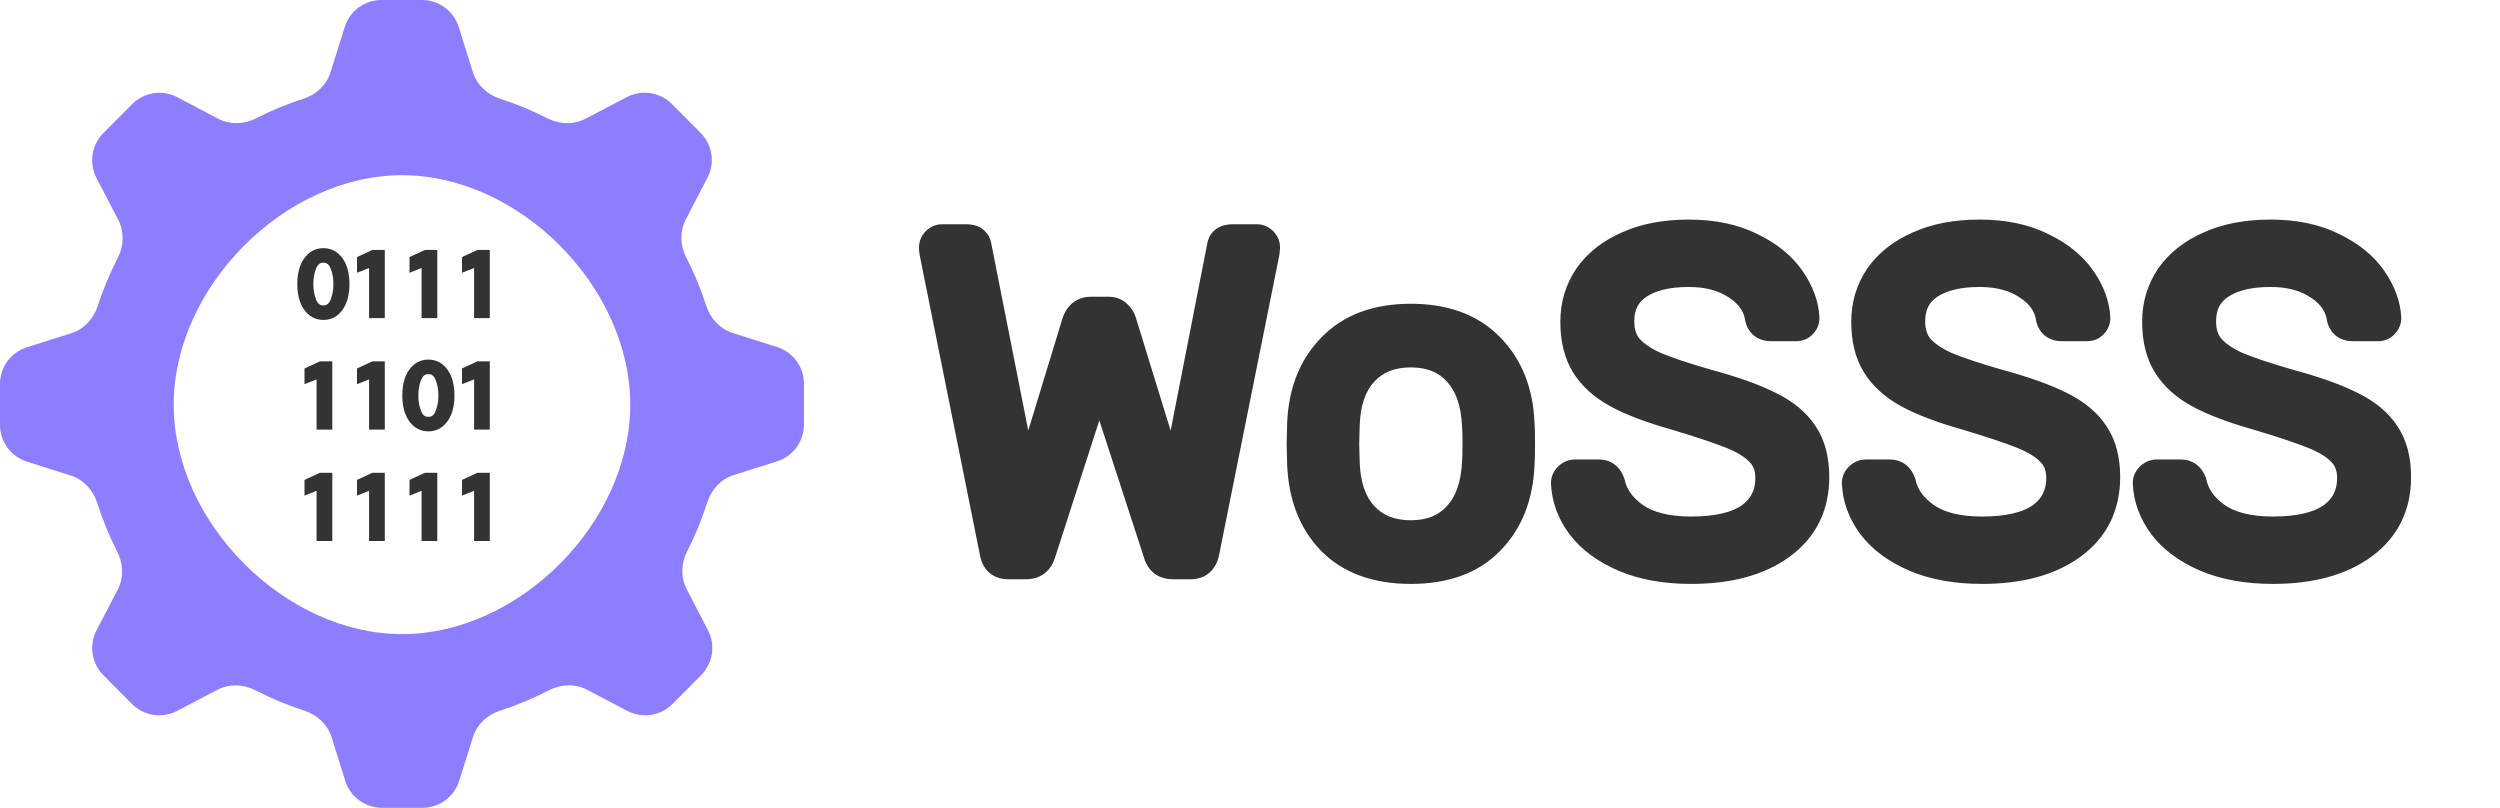 <svg width="359" height="116" viewBox="0 0 359 116" fill="none" xmlns="http://www.w3.org/2000/svg">
<path d="M111.591 66.245C113.887 65.518 115.448 63.387 115.448 60.978V55.097C115.448 52.687 113.885 50.555 111.587 49.83L105.214 47.817C103.381 47.238 102.005 45.74 101.417 43.91C100.648 41.514 99.689 39.202 98.552 36.991C97.671 35.279 97.582 33.244 98.469 31.535L101.593 25.521C102.701 23.388 102.302 20.783 100.606 19.079L96.489 14.941C94.782 13.226 92.157 12.821 90.013 13.943L84.061 17.056C82.347 17.953 80.301 17.863 78.58 16.98C76.42 15.87 74.159 14.933 71.809 14.175C69.98 13.585 68.486 12.206 67.911 10.373L65.872 3.871C65.15 1.567 63.015 0 60.601 0H54.774C52.361 0 50.226 1.567 49.504 3.871L47.463 10.379C46.889 12.209 45.399 13.587 43.575 14.177C41.234 14.934 38.969 15.868 36.808 16.975C35.08 17.86 33.025 17.946 31.308 17.04L25.478 13.963C23.331 12.83 20.696 13.231 18.984 14.952L14.841 19.116C13.146 20.82 12.747 23.424 13.855 25.558L16.99 31.593C17.871 33.29 17.791 35.311 16.917 37.011C15.78 39.222 14.809 41.532 14.032 43.94C13.441 45.772 12.063 47.275 10.227 47.855L3.86 49.866C1.562 50.592 0 52.723 0 55.133V61.018C0 63.425 1.558 65.555 3.852 66.283L10.162 68.287C11.994 68.869 13.369 70.37 13.951 72.202C14.725 74.635 15.691 76.983 16.838 79.229C17.711 80.939 17.794 82.969 16.907 84.671L13.863 90.512C12.751 92.646 13.148 95.255 14.845 96.961L18.954 101.091C20.663 102.808 23.292 103.212 25.437 102.086L31.208 99.057C32.921 98.157 34.968 98.243 36.687 99.13C38.921 100.284 41.265 101.264 43.695 102.045C45.532 102.635 47.035 104.018 47.612 105.859L49.577 112.128C50.298 114.432 52.433 116 54.848 116H60.672C63.087 116 65.221 114.432 65.943 112.128L67.907 105.859C68.484 104.018 69.988 102.636 71.824 102.044C74.256 101.26 76.597 100.276 78.843 99.118C80.555 98.234 82.593 98.154 84.298 99.05L90.082 102.086C92.228 103.212 94.856 102.808 96.565 101.091L100.681 96.954C102.375 95.251 102.775 92.649 101.67 90.517L98.602 84.594C97.721 82.894 97.806 80.87 98.678 79.165C99.826 76.918 100.793 74.567 101.567 72.133C102.15 70.299 103.527 68.797 105.362 68.216L111.591 66.245ZM57.742 91.058C40.92 91.058 24.944 75.016 24.944 58.109C24.944 41.201 40.92 25.159 57.742 25.159C74.564 25.159 90.504 41.201 90.504 58.109C90.504 75.052 74.564 91.058 57.742 91.058Z" fill="#8C7EFE"/>
<path d="M46.434 45.328C45.507 45.328 44.753 44.922 44.173 44.108C43.598 43.295 43.31 42.188 43.31 40.789C43.31 39.391 43.598 38.284 44.173 37.471C44.753 36.657 45.507 36.251 46.434 36.251C47.372 36.251 48.129 36.657 48.704 37.471C49.279 38.284 49.567 39.391 49.567 40.789C49.567 42.188 49.279 43.295 48.704 44.108C48.129 44.922 47.372 45.328 46.434 45.328ZM46.434 44.474C47.16 44.474 47.683 44.1 48.005 43.354C48.331 42.608 48.494 41.753 48.494 40.789C48.494 39.831 48.331 38.979 48.005 38.233C47.683 37.481 47.16 37.106 46.434 37.106C45.714 37.106 45.191 37.481 44.865 38.233C44.543 38.979 44.383 39.831 44.383 40.789C44.383 41.753 44.543 42.608 44.865 43.354C45.191 44.1 45.714 44.474 46.434 44.474ZM53.616 45.072V37.572L51.883 38.264V37.308L53.616 36.507H54.642V45.072H53.616ZM61.155 45.072V37.572L59.422 38.264V37.308L61.155 36.507H62.181V45.072H61.155ZM68.694 45.072V37.572L66.96 38.264V37.308L68.694 36.507H69.719V45.072H68.694ZM46.077 61.072V53.572L44.344 54.264V53.308L46.077 52.507H47.103V61.072H46.077ZM53.616 61.072V53.572L51.883 54.264V53.308L53.616 52.507H54.642V61.072H53.616ZM61.512 61.328C60.585 61.328 59.831 60.922 59.251 60.108C58.675 59.295 58.388 58.188 58.388 56.789C58.388 55.391 58.675 54.284 59.251 53.471C59.831 52.657 60.585 52.251 61.512 52.251C62.45 52.251 63.207 52.657 63.782 53.471C64.357 54.284 64.644 55.391 64.644 56.789C64.644 58.188 64.357 59.295 63.782 60.108C63.207 60.922 62.45 61.328 61.512 61.328ZM61.512 60.474C62.238 60.474 62.761 60.1 63.082 59.354C63.409 58.608 63.572 57.753 63.572 56.789C63.572 55.831 63.409 54.979 63.082 54.233C62.761 53.481 62.238 53.106 61.512 53.106C60.792 53.106 60.269 53.481 59.942 54.233C59.621 54.979 59.46 55.831 59.46 56.789C59.46 57.753 59.621 58.608 59.942 59.354C60.269 60.1 60.792 60.474 61.512 60.474ZM68.694 61.072V53.572L66.96 54.264V53.308L68.694 52.507H69.719V61.072H68.694ZM46.077 77.072V69.572L44.344 70.264V69.308L46.077 68.507H47.103V77.072H46.077ZM53.616 77.072V69.572L51.883 70.264V69.308L53.616 68.507H54.642V77.072H53.616ZM61.155 77.072V69.572L59.422 70.264V69.308L61.155 68.507H62.181V77.072H61.155ZM68.694 77.072V69.572L66.96 70.264V69.308L68.694 68.507H69.719V77.072H68.694Z" fill="#333333"/>
<path d="M44.173 44.108L43.67 44.464L43.672 44.466L44.173 44.108ZM44.173 37.471L43.672 37.113L43.67 37.115L44.173 37.471ZM48.704 37.471L48.201 37.826L48.704 37.471ZM48.005 43.354L47.44 43.108L47.439 43.111L48.005 43.354ZM48.005 38.233L47.438 38.475L47.44 38.479L48.005 38.233ZM44.865 38.233L44.3 37.987L44.299 37.989L44.865 38.233ZM44.865 43.354L44.299 43.598L44.3 43.601L44.865 43.354ZM46.434 44.713C45.723 44.713 45.149 44.417 44.674 43.751L43.672 44.466C44.357 45.427 45.291 45.944 46.434 45.944V44.713ZM44.676 43.753C44.198 43.078 43.926 42.111 43.926 40.789H42.694C42.694 42.266 42.997 43.512 43.67 44.464L44.676 43.753ZM43.926 40.789C43.926 39.468 44.198 38.502 44.676 37.826L43.67 37.115C42.997 38.067 42.694 39.313 42.694 40.789H43.926ZM44.674 37.828C45.149 37.162 45.723 36.866 46.434 36.866V35.635C45.291 35.635 44.357 36.153 43.672 37.113L44.674 37.828ZM46.434 36.866C47.158 36.866 47.733 37.164 48.201 37.826L49.207 37.115C48.525 36.151 47.587 35.635 46.434 35.635V36.866ZM48.201 37.826C48.678 38.502 48.951 39.468 48.951 40.789H50.182C50.182 39.313 49.88 38.067 49.207 37.115L48.201 37.826ZM48.951 40.789C48.951 42.111 48.678 43.078 48.201 43.753L49.207 44.464C49.88 43.512 50.182 42.266 50.182 40.789H48.951ZM48.201 43.753C47.733 44.415 47.158 44.713 46.434 44.713V45.944C47.587 45.944 48.525 45.428 49.207 44.464L48.201 43.753ZM46.434 45.089C46.908 45.089 47.349 44.965 47.728 44.695C48.103 44.428 48.377 44.047 48.57 43.598L47.439 43.111C47.311 43.407 47.162 43.586 47.014 43.692C46.87 43.795 46.686 43.858 46.434 43.858V45.089ZM48.569 43.601C48.935 42.764 49.11 41.823 49.11 40.789H47.878C47.878 41.684 47.727 42.452 47.44 43.108L48.569 43.601ZM49.11 40.789C49.11 39.761 48.935 38.822 48.569 37.986L47.44 38.479C47.727 39.135 47.878 39.901 47.878 40.789H49.11ZM48.571 37.99C48.378 37.539 48.105 37.156 47.73 36.887C47.351 36.615 46.909 36.49 46.434 36.49V37.721C46.685 37.721 46.868 37.784 47.012 37.888C47.161 37.994 47.31 38.175 47.438 38.475L48.571 37.99ZM46.434 36.49C45.962 36.49 45.521 36.615 45.143 36.887C44.769 37.155 44.495 37.537 44.3 37.987L45.429 38.478C45.56 38.177 45.711 37.995 45.861 37.888C46.006 37.784 46.187 37.721 46.434 37.721V36.49ZM44.299 37.989C43.939 38.825 43.767 39.762 43.767 40.789H44.998C44.998 39.9 45.147 39.133 45.43 38.476L44.299 37.989ZM43.767 40.789C43.767 41.822 43.939 42.762 44.299 43.598L45.43 43.111C45.148 42.455 44.998 41.685 44.998 40.789H43.767ZM44.3 43.601C44.496 44.049 44.771 44.429 45.144 44.695C45.523 44.965 45.962 45.089 46.434 45.089V43.858C46.186 43.858 46.004 43.795 45.859 43.692C45.71 43.586 45.559 43.405 45.429 43.108L44.3 43.601ZM53.616 45.072H53V45.688H53.616V45.072ZM53.616 37.572H54.232V36.663L53.388 37L53.616 37.572ZM51.883 38.264H51.267V39.172L52.111 38.836L51.883 38.264ZM51.883 37.308L51.624 36.749L51.267 36.914V37.308H51.883ZM53.616 36.507V35.891H53.48L53.358 35.948L53.616 36.507ZM54.642 36.507H55.258V35.891H54.642V36.507ZM54.642 45.072V45.688H55.258V45.072H54.642ZM54.232 45.072V37.572H53V45.072H54.232ZM53.388 37L51.654 37.692L52.111 38.836L53.844 38.144L53.388 37ZM52.498 38.264V37.308H51.267V38.264H52.498ZM52.141 37.867L53.874 37.066L53.358 35.948L51.624 36.749L52.141 37.867ZM53.616 37.123H54.642V35.891H53.616V37.123ZM54.026 36.507V45.072H55.258V36.507H54.026ZM54.642 44.456H53.616V45.688H54.642V44.456ZM61.155 45.072H60.539V45.688H61.155V45.072ZM61.155 37.572H61.77V36.663L60.926 37L61.155 37.572ZM59.422 38.264H58.806V39.172L59.65 38.836L59.422 38.264ZM59.422 37.308L59.163 36.749L58.806 36.914V37.308H59.422ZM61.155 36.507V35.891H61.019L60.897 35.948L61.155 36.507ZM62.181 36.507H62.796V35.891H62.181V36.507ZM62.181 45.072V45.688H62.796V45.072H62.181ZM61.77 45.072V37.572H60.539V45.072H61.77ZM60.926 37L59.193 37.692L59.65 38.836L61.383 38.144L60.926 37ZM60.037 38.264V37.308H58.806V38.264H60.037ZM59.68 37.867L61.413 37.066L60.897 35.948L59.163 36.749L59.68 37.867ZM61.155 37.123H62.181V35.891H61.155V37.123ZM61.565 36.507V45.072H62.796V36.507H61.565ZM62.181 44.456H61.155V45.688H62.181V44.456ZM68.694 45.072H68.078V45.688H68.694V45.072ZM68.694 37.572H69.309V36.663L68.465 37L68.694 37.572ZM66.96 38.264H66.345V39.172L67.189 38.836L66.96 38.264ZM66.96 37.308L66.702 36.749L66.345 36.914V37.308H66.96ZM68.694 36.507V35.891H68.558L68.435 35.948L68.694 36.507ZM69.719 36.507H70.335V35.891H69.719V36.507ZM69.719 45.072V45.688H70.335V45.072H69.719ZM69.309 45.072V37.572H68.078V45.072H69.309ZM68.465 37L66.732 37.692L67.189 38.836L68.922 38.144L68.465 37ZM67.576 38.264V37.308H66.345V38.264H67.576ZM67.219 37.867L68.952 37.066L68.435 35.948L66.702 36.749L67.219 37.867ZM68.694 37.123H69.719V35.891H68.694V37.123ZM69.104 36.507V45.072H70.335V36.507H69.104ZM69.719 44.456H68.694V45.688H69.719V44.456ZM46.077 61.072H45.461V61.688H46.077V61.072ZM46.077 53.572H46.693V52.663L45.849 53L46.077 53.572ZM44.344 54.264H43.728V55.172L44.572 54.836L44.344 54.264ZM44.344 53.308L44.086 52.749L43.728 52.914V53.308H44.344ZM46.077 52.507V51.891H45.942L45.819 51.948L46.077 52.507ZM47.103 52.507H47.719V51.891H47.103V52.507ZM47.103 61.072V61.688H47.719V61.072H47.103ZM46.693 61.072V53.572H45.461V61.072H46.693ZM45.849 53L44.116 53.692L44.572 54.836L46.305 54.144L45.849 53ZM44.96 54.264V53.308H43.728V54.264H44.96ZM44.602 53.867L46.335 53.066L45.819 51.948L44.086 52.749L44.602 53.867ZM46.077 53.123H47.103V51.891H46.077V53.123ZM46.487 52.507V61.072H47.719V52.507H46.487ZM47.103 60.456H46.077V61.688H47.103V60.456ZM53.616 61.072H53V61.688H53.616V61.072ZM53.616 53.572H54.232V52.663L53.388 53L53.616 53.572ZM51.883 54.264H51.267V55.172L52.111 54.836L51.883 54.264ZM51.883 53.308L51.624 52.749L51.267 52.914V53.308H51.883ZM53.616 52.507V51.891H53.48L53.358 51.948L53.616 52.507ZM54.642 52.507H55.258V51.891H54.642V52.507ZM54.642 61.072V61.688H55.258V61.072H54.642ZM54.232 61.072V53.572H53V61.072H54.232ZM53.388 53L51.654 53.692L52.111 54.836L53.844 54.144L53.388 53ZM52.498 54.264V53.308H51.267V54.264H52.498ZM52.141 53.867L53.874 53.066L53.358 51.948L51.624 52.749L52.141 53.867ZM53.616 53.123H54.642V51.891H53.616V53.123ZM54.026 52.507V61.072H55.258V52.507H54.026ZM54.642 60.456H53.616V61.688H54.642V60.456ZM59.251 60.108L58.748 60.464L58.749 60.466L59.251 60.108ZM59.251 53.471L58.749 53.113L58.748 53.115L59.251 53.471ZM63.782 53.471L63.279 53.826L63.782 53.471ZM63.082 59.354L62.518 59.108L62.517 59.111L63.082 59.354ZM63.082 54.233L62.516 54.475L62.518 54.479L63.082 54.233ZM59.942 54.233L59.377 53.987L59.377 53.989L59.942 54.233ZM59.942 59.354L59.377 59.598L59.378 59.601L59.942 59.354ZM61.512 60.713C60.801 60.713 60.227 60.417 59.752 59.751L58.749 60.466C59.435 61.427 60.368 61.944 61.512 61.944V60.713ZM59.753 59.753C59.276 59.078 59.004 58.111 59.004 56.789H57.772C57.772 58.266 58.075 59.512 58.748 60.464L59.753 59.753ZM59.004 56.789C59.004 55.468 59.276 54.502 59.753 53.826L58.748 53.115C58.075 54.067 57.772 55.313 57.772 56.789H59.004ZM59.752 53.828C60.227 53.162 60.801 52.866 61.512 52.866V51.635C60.368 51.635 59.435 52.153 58.749 53.113L59.752 53.828ZM61.512 52.866C62.236 52.866 62.811 53.164 63.279 53.826L64.284 53.115C63.602 52.151 62.664 51.635 61.512 51.635V52.866ZM63.279 53.826C63.756 54.502 64.029 55.468 64.029 56.789H65.26C65.26 55.313 64.957 54.067 64.284 53.115L63.279 53.826ZM64.029 56.789C64.029 58.111 63.756 59.078 63.279 59.753L64.284 60.464C64.957 59.512 65.26 58.266 65.26 56.789H64.029ZM63.279 59.753C62.811 60.415 62.236 60.713 61.512 60.713V61.944C62.664 61.944 63.602 61.428 64.284 60.464L63.279 59.753ZM61.512 61.089C61.986 61.089 62.427 60.965 62.806 60.695C63.181 60.428 63.454 60.047 63.648 59.598L62.517 59.111C62.389 59.407 62.24 59.586 62.091 59.692C61.947 59.795 61.764 59.858 61.512 59.858V61.089ZM63.646 59.601C64.013 58.764 64.188 57.823 64.188 56.789H62.956C62.956 57.684 62.805 58.452 62.518 59.108L63.646 59.601ZM64.188 56.789C64.188 55.761 64.012 54.822 63.646 53.986L62.518 54.479C62.805 55.135 62.956 55.901 62.956 56.789H64.188ZM63.648 53.99C63.455 53.539 63.182 53.156 62.808 52.887C62.429 52.615 61.987 52.49 61.512 52.49V53.721C61.763 53.721 61.946 53.784 62.09 53.888C62.239 53.994 62.388 54.175 62.516 54.475L63.648 53.99ZM61.512 52.49C61.039 52.49 60.599 52.615 60.221 52.887C59.847 53.155 59.573 53.537 59.377 53.987L60.507 54.478C60.638 54.177 60.789 53.995 60.939 53.888C61.084 53.784 61.265 53.721 61.512 53.721V52.49ZM59.377 53.989C59.017 54.825 58.845 55.762 58.845 56.789H60.076C60.076 55.9 60.225 55.133 60.508 54.476L59.377 53.989ZM58.845 56.789C58.845 57.822 59.017 58.762 59.377 59.598L60.508 59.111C60.225 58.455 60.076 57.685 60.076 56.789H58.845ZM59.378 59.601C59.574 60.049 59.849 60.429 60.222 60.695C60.601 60.965 61.04 61.089 61.512 61.089V59.858C61.264 59.858 61.082 59.795 60.937 59.692C60.787 59.586 60.637 59.405 60.507 59.108L59.378 59.601ZM68.694 61.072H68.078V61.688H68.694V61.072ZM68.694 53.572H69.309V52.663L68.465 53L68.694 53.572ZM66.96 54.264H66.345V55.172L67.189 54.836L66.96 54.264ZM66.96 53.308L66.702 52.749L66.345 52.914V53.308H66.96ZM68.694 52.507V51.891H68.558L68.435 51.948L68.694 52.507ZM69.719 52.507H70.335V51.891H69.719V52.507ZM69.719 61.072V61.688H70.335V61.072H69.719ZM69.309 61.072V53.572H68.078V61.072H69.309ZM68.465 53L66.732 53.692L67.189 54.836L68.922 54.144L68.465 53ZM67.576 54.264V53.308H66.345V54.264H67.576ZM67.219 53.867L68.952 53.066L68.435 51.948L66.702 52.749L67.219 53.867ZM68.694 53.123H69.719V51.891H68.694V53.123ZM69.104 52.507V61.072H70.335V52.507H69.104ZM69.719 60.456H68.694V61.688H69.719V60.456ZM46.077 77.072H45.461V77.688H46.077V77.072ZM46.077 69.572H46.693V68.663L45.849 69L46.077 69.572ZM44.344 70.264H43.728V71.172L44.572 70.835L44.344 70.264ZM44.344 69.308L44.086 68.749L43.728 68.914V69.308H44.344ZM46.077 68.507V67.891H45.942L45.819 67.948L46.077 68.507ZM47.103 68.507H47.719V67.891H47.103V68.507ZM47.103 77.072V77.688H47.719V77.072H47.103ZM46.693 77.072V69.572H45.461V77.072H46.693ZM45.849 69L44.116 69.692L44.572 70.835L46.305 70.144L45.849 69ZM44.96 70.264V69.308H43.728V70.264H44.96ZM44.602 69.867L46.335 69.066L45.819 67.948L44.086 68.749L44.602 69.867ZM46.077 69.123H47.103V67.891H46.077V69.123ZM46.487 68.507V77.072H47.719V68.507H46.487ZM47.103 76.456H46.077V77.688H47.103V76.456ZM53.616 77.072H53V77.688H53.616V77.072ZM53.616 69.572H54.232V68.663L53.388 69L53.616 69.572ZM51.883 70.264H51.267V71.172L52.111 70.835L51.883 70.264ZM51.883 69.308L51.624 68.749L51.267 68.914V69.308H51.883ZM53.616 68.507V67.891H53.48L53.358 67.948L53.616 68.507ZM54.642 68.507H55.258V67.891H54.642V68.507ZM54.642 77.072V77.688H55.258V77.072H54.642ZM54.232 77.072V69.572H53V77.072H54.232ZM53.388 69L51.654 69.692L52.111 70.835L53.844 70.144L53.388 69ZM52.498 70.264V69.308H51.267V70.264H52.498ZM52.141 69.867L53.874 69.066L53.358 67.948L51.624 68.749L52.141 69.867ZM53.616 69.123H54.642V67.891H53.616V69.123ZM54.026 68.507V77.072H55.258V68.507H54.026ZM54.642 76.456H53.616V77.688H54.642V76.456ZM61.155 77.072H60.539V77.688H61.155V77.072ZM61.155 69.572H61.77V68.663L60.926 69L61.155 69.572ZM59.422 70.264H58.806V71.172L59.65 70.835L59.422 70.264ZM59.422 69.308L59.163 68.749L58.806 68.914V69.308H59.422ZM61.155 68.507V67.891H61.019L60.897 67.948L61.155 68.507ZM62.181 68.507H62.796V67.891H62.181V68.507ZM62.181 77.072V77.688H62.796V77.072H62.181ZM61.77 77.072V69.572H60.539V77.072H61.77ZM60.926 69L59.193 69.692L59.65 70.835L61.383 70.144L60.926 69ZM60.037 70.264V69.308H58.806V70.264H60.037ZM59.68 69.867L61.413 69.066L60.897 67.948L59.163 68.749L59.68 69.867ZM61.155 69.123H62.181V67.891H61.155V69.123ZM61.565 68.507V77.072H62.796V68.507H61.565ZM62.181 76.456H61.155V77.688H62.181V76.456ZM68.694 77.072H68.078V77.688H68.694V77.072ZM68.694 69.572H69.309V68.663L68.465 69L68.694 69.572ZM66.96 70.264H66.345V71.172L67.189 70.835L66.96 70.264ZM66.96 69.308L66.702 68.749L66.345 68.914V69.308H66.96ZM68.694 68.507V67.891H68.558L68.435 67.948L68.694 68.507ZM69.719 68.507H70.335V67.891H69.719V68.507ZM69.719 77.072V77.688H70.335V77.072H69.719ZM69.309 77.072V69.572H68.078V77.072H69.309ZM68.465 69L66.732 69.692L67.189 70.835L68.922 70.144L68.465 69ZM67.576 70.264V69.308H66.345V70.264H67.576ZM67.219 69.867L68.952 69.066L68.435 67.948L66.702 68.749L67.219 69.867ZM68.694 69.123H69.719V67.891H68.694V69.123ZM69.104 68.507V77.072H70.335V68.507H69.104ZM69.719 76.456H68.694V77.688H69.719V76.456Z" fill="#333333"/>
<path d="M144.761 81.194C143.597 81.194 142.903 80.589 142.679 79.381L134.017 36.269C133.972 36.045 133.95 35.799 133.95 35.531C133.95 35.172 134.084 34.859 134.353 34.59C134.621 34.322 134.935 34.188 135.293 34.188H138.785C139.725 34.188 140.262 34.568 140.396 35.329L147.246 69.979L154.498 46.208C154.901 45.133 155.617 44.596 156.647 44.596H159.132C159.714 44.596 160.161 44.753 160.475 45.066C160.833 45.38 161.079 45.76 161.213 46.208L168.533 69.979L175.315 35.329C175.449 34.568 176.009 34.188 176.994 34.188H180.486C180.844 34.188 181.157 34.322 181.426 34.59C181.695 34.859 181.829 35.172 181.829 35.531L181.762 36.269L173.099 79.381C172.831 80.589 172.137 81.194 171.017 81.194H168.399C167.235 81.194 166.496 80.634 166.183 79.515L157.856 53.93L149.596 79.515C149.238 80.634 148.499 81.194 147.38 81.194H144.761ZM202.599 81.865C197.674 81.865 193.847 80.477 191.116 77.702C188.43 74.926 186.997 71.233 186.818 66.622L186.751 63.734L186.818 60.847C186.997 56.281 188.452 52.609 191.183 49.834C193.914 47.014 197.719 45.603 202.599 45.603C207.478 45.603 211.284 47.014 214.014 49.834C216.745 52.609 218.2 56.281 218.379 60.847C218.424 61.339 218.446 62.302 218.446 63.734C218.446 65.167 218.424 66.129 218.379 66.622C218.2 71.233 216.745 74.926 214.014 77.702C211.328 80.477 207.523 81.865 202.599 81.865ZM202.599 76.695C205.419 76.695 207.635 75.799 209.247 74.008C210.903 72.218 211.798 69.644 211.933 66.286C211.978 65.838 212 64.988 212 63.734C212 62.481 211.978 61.63 211.933 61.182C211.798 57.825 210.903 55.251 209.247 53.46C207.635 51.669 205.419 50.774 202.599 50.774C199.778 50.774 197.54 51.669 195.884 53.46C194.227 55.251 193.354 57.825 193.265 61.182L193.197 63.734L193.265 66.286C193.354 69.644 194.227 72.218 195.884 74.008C197.54 75.799 199.778 76.695 202.599 76.695ZM242.837 81.865C239.121 81.865 235.898 81.283 233.167 80.119C230.481 78.955 228.422 77.433 226.989 75.553C225.557 73.628 224.796 71.569 224.706 69.375C224.706 69.017 224.841 68.704 225.109 68.435C225.423 68.121 225.781 67.965 226.184 67.965H229.608C230.459 67.965 231.041 68.412 231.354 69.308C231.757 71.188 232.899 72.8 234.779 74.143C236.704 75.486 239.39 76.157 242.837 76.157C246.553 76.157 249.351 75.508 251.231 74.21C253.111 72.867 254.051 71.009 254.051 68.636C254.051 67.114 253.581 65.883 252.641 64.943C251.746 64.003 250.403 63.175 248.612 62.458C246.821 61.742 244.135 60.847 240.554 59.772C237.062 58.788 234.287 57.735 232.227 56.616C230.168 55.497 228.623 54.109 227.594 52.453C226.564 50.796 226.049 48.715 226.049 46.208C226.049 43.79 226.698 41.619 227.997 39.694C229.34 37.769 231.242 36.269 233.705 35.195C236.167 34.076 239.099 33.516 242.501 33.516C245.993 33.516 248.993 34.143 251.5 35.396C254.007 36.605 255.909 38.15 257.208 40.03C258.506 41.91 259.2 43.79 259.289 45.67C259.289 46.029 259.155 46.342 258.886 46.611C258.663 46.879 258.327 47.014 257.879 47.014H254.32C253.38 47.014 252.798 46.588 252.574 45.738C252.306 43.857 251.254 42.313 249.418 41.104C247.583 39.851 245.277 39.224 242.501 39.224C239.457 39.224 237.062 39.806 235.316 40.97C233.57 42.134 232.697 43.857 232.697 46.141C232.697 47.663 233.1 48.916 233.906 49.901C234.757 50.886 236.032 51.759 237.734 52.52C239.435 53.236 241.919 54.065 245.187 55.005C248.993 56.034 251.992 57.109 254.186 58.228C256.379 59.302 258.013 60.668 259.088 62.324C260.162 63.936 260.699 65.995 260.699 68.502C260.699 72.665 259.088 75.933 255.865 78.306C252.641 80.679 248.299 81.865 242.837 81.865ZM284.61 81.865C280.894 81.865 277.671 81.283 274.94 80.119C272.254 78.955 270.195 77.433 268.762 75.553C267.33 73.628 266.569 71.569 266.479 69.375C266.479 69.017 266.614 68.704 266.882 68.435C267.196 68.121 267.554 67.965 267.957 67.965H271.381C272.232 67.965 272.814 68.412 273.127 69.308C273.53 71.188 274.672 72.8 276.552 74.143C278.477 75.486 281.163 76.157 284.61 76.157C288.326 76.157 291.124 75.508 293.004 74.21C294.884 72.867 295.824 71.009 295.824 68.636C295.824 67.114 295.354 65.883 294.414 64.943C293.519 64.003 292.176 63.175 290.385 62.458C288.595 61.742 285.908 60.847 282.327 59.772C278.835 58.788 276.06 57.735 274 56.616C271.941 55.497 270.396 54.109 269.367 52.453C268.337 50.796 267.822 48.715 267.822 46.208C267.822 43.79 268.471 41.619 269.77 39.694C271.113 37.769 273.015 36.269 275.478 35.195C277.94 34.076 280.872 33.516 284.274 33.516C287.766 33.516 290.766 34.143 293.273 35.396C295.78 36.605 297.682 38.15 298.981 40.03C300.279 41.91 300.973 43.79 301.062 45.67C301.062 46.029 300.928 46.342 300.659 46.611C300.436 46.879 300.1 47.014 299.652 47.014H296.093C295.153 47.014 294.571 46.588 294.347 45.738C294.079 43.857 293.027 42.313 291.191 41.104C289.356 39.851 287.05 39.224 284.274 39.224C281.23 39.224 278.835 39.806 277.089 40.97C275.343 42.134 274.47 43.857 274.47 46.141C274.47 47.663 274.873 48.916 275.679 49.901C276.53 50.886 277.805 51.759 279.507 52.52C281.208 53.236 283.692 54.065 286.96 55.005C290.766 56.034 293.765 57.109 295.959 58.228C298.152 59.302 299.786 60.668 300.861 62.324C301.935 63.936 302.473 65.995 302.473 68.502C302.473 72.665 300.861 75.933 297.638 78.306C294.414 80.679 290.072 81.865 284.61 81.865ZM326.383 81.865C322.667 81.865 319.444 81.283 316.713 80.119C314.027 78.955 311.968 77.433 310.535 75.553C309.103 73.628 308.342 71.569 308.252 69.375C308.252 69.017 308.387 68.704 308.655 68.435C308.969 68.121 309.327 67.965 309.73 67.965H313.154C314.005 67.965 314.587 68.412 314.9 69.308C315.303 71.188 316.445 72.8 318.325 74.143C320.25 75.486 322.936 76.157 326.383 76.157C330.099 76.157 332.897 75.508 334.777 74.21C336.657 72.867 337.598 71.009 337.598 68.636C337.598 67.114 337.127 65.883 336.187 64.943C335.292 64.003 333.949 63.175 332.158 62.458C330.368 61.742 327.681 60.847 324.1 59.772C320.608 58.788 317.833 57.735 315.773 56.616C313.714 55.497 312.169 54.109 311.14 52.453C310.11 50.796 309.595 48.715 309.595 46.208C309.595 43.79 310.244 41.619 311.543 39.694C312.886 37.769 314.788 36.269 317.251 35.195C319.713 34.076 322.645 33.516 326.047 33.516C329.539 33.516 332.539 34.143 335.046 35.396C337.553 36.605 339.455 38.15 340.754 40.03C342.052 41.91 342.746 43.79 342.835 45.67C342.835 46.029 342.701 46.342 342.432 46.611C342.209 46.879 341.873 47.014 341.425 47.014H337.866C336.926 47.014 336.344 46.588 336.12 45.738C335.852 43.857 334.8 42.313 332.964 41.104C331.129 39.851 328.823 39.224 326.047 39.224C323.003 39.224 320.608 39.806 318.862 40.97C317.116 42.134 316.243 43.857 316.243 46.141C316.243 47.663 316.646 48.916 317.452 49.901C318.303 50.886 319.579 51.759 321.28 52.52C322.981 53.236 325.465 54.065 328.734 55.005C332.539 56.034 335.538 57.109 337.732 58.228C339.925 59.302 341.559 60.668 342.634 62.324C343.708 63.936 344.246 65.995 344.246 68.502C344.246 72.665 342.634 75.933 339.411 78.306C336.187 80.679 331.845 81.865 326.383 81.865Z" fill="#333333"/>
<path d="M142.679 79.381L144.631 79.019L144.628 79.004L144.625 78.99L142.679 79.381ZM134.017 36.269L132.071 36.658L132.071 36.66L134.017 36.269ZM134.353 34.59L135.756 35.994L135.756 35.994L134.353 34.59ZM140.396 35.329L138.442 35.674L138.445 35.694L138.449 35.714L140.396 35.329ZM147.246 69.979L145.299 70.364L149.144 70.559L147.246 69.979ZM154.498 46.208L152.64 45.511L152.618 45.569L152.6 45.629L154.498 46.208ZM160.475 45.066L159.071 46.47L159.118 46.516L159.168 46.56L160.475 45.066ZM161.213 46.208L159.312 46.778L159.314 46.785L159.316 46.792L161.213 46.208ZM168.533 69.979L166.636 70.564L170.481 70.361L168.533 69.979ZM175.315 35.329L177.263 35.71L177.267 35.692L177.27 35.674L175.315 35.329ZM181.426 34.59L180.023 35.994L180.023 35.994L181.426 34.59ZM181.829 35.531L183.806 35.71L183.814 35.621V35.531H181.829ZM181.762 36.269L183.708 36.66L183.729 36.556L183.738 36.449L181.762 36.269ZM173.099 79.381L175.037 79.811L175.041 79.791L175.045 79.772L173.099 79.381ZM166.183 79.515L168.094 78.98L168.083 78.94L168.07 78.901L166.183 79.515ZM157.856 53.93L159.743 53.316L157.848 47.493L155.967 53.32L157.856 53.93ZM149.596 79.515L147.707 78.905L147.706 78.91L149.596 79.515ZM144.761 79.209C144.64 79.209 144.591 79.193 144.59 79.193C144.59 79.193 144.593 79.194 144.598 79.196C144.603 79.198 144.61 79.201 144.618 79.206C144.635 79.216 144.654 79.228 144.671 79.244C144.71 79.278 144.718 79.3 144.706 79.278C144.693 79.251 144.66 79.173 144.631 79.019L140.728 79.742C140.894 80.639 141.281 81.555 142.064 82.237C142.86 82.93 143.831 83.178 144.761 83.178V79.209ZM144.625 78.99L135.963 35.878L132.071 36.66L140.734 79.772L144.625 78.99ZM135.963 35.88C135.948 35.804 135.935 35.691 135.935 35.531H131.965C131.965 35.908 131.996 36.286 132.071 36.658L135.963 35.88ZM135.935 35.531C135.935 35.606 135.919 35.706 135.875 35.809C135.832 35.909 135.78 35.97 135.756 35.994L132.949 33.187C132.333 33.803 131.965 34.612 131.965 35.531H135.935ZM135.756 35.994C135.732 36.018 135.671 36.07 135.571 36.113C135.468 36.157 135.369 36.172 135.293 36.172V32.203C134.374 32.203 133.565 32.571 132.949 33.187L135.756 35.994ZM135.293 36.172H138.785V32.203H135.293V36.172ZM138.785 36.172C139.013 36.172 138.928 36.222 138.745 36.093C138.649 36.025 138.567 35.934 138.509 35.836C138.455 35.744 138.443 35.679 138.442 35.674L142.351 34.984C142.21 34.185 141.809 33.398 141.04 32.853C140.32 32.343 139.496 32.203 138.785 32.203V36.172ZM138.449 35.714L145.299 70.364L149.193 69.594L142.343 34.944L138.449 35.714ZM149.144 70.559L156.397 46.787L152.6 45.629L145.347 69.4L149.144 70.559ZM156.357 46.905C156.462 46.623 156.548 46.572 156.528 46.587C156.521 46.593 156.513 46.595 156.517 46.594C156.524 46.592 156.563 46.581 156.647 46.581V42.611C155.77 42.611 154.898 42.847 154.147 43.411C153.411 43.963 152.937 44.718 152.64 45.511L156.357 46.905ZM156.647 46.581H159.132V42.611H156.647V46.581ZM159.132 46.581C159.248 46.581 159.277 46.597 159.248 46.587C159.233 46.582 159.206 46.57 159.171 46.549C159.137 46.528 159.103 46.501 159.071 46.47L161.878 43.663C161.087 42.871 160.069 42.611 159.132 42.611V46.581ZM159.168 46.56C159.25 46.632 159.287 46.695 159.312 46.778L163.114 45.637C162.871 44.825 162.415 44.127 161.782 43.572L159.168 46.56ZM159.316 46.792L166.636 70.564L170.43 69.395L163.11 45.624L159.316 46.792ZM170.481 70.361L177.263 35.71L173.367 34.948L166.585 69.598L170.481 70.361ZM177.27 35.674C177.267 35.689 177.251 35.762 177.192 35.861C177.129 35.964 177.043 36.052 176.952 36.114C176.784 36.228 176.727 36.172 176.994 36.172V32.203C176.276 32.203 175.447 32.337 174.72 32.832C173.932 33.367 173.506 34.158 173.361 34.984L177.27 35.674ZM176.994 36.172H180.486V32.203H176.994V36.172ZM180.486 36.172C180.41 36.172 180.31 36.157 180.208 36.113C180.107 36.07 180.046 36.018 180.023 35.994L182.829 33.187C182.214 32.571 181.405 32.203 180.486 32.203V36.172ZM180.023 35.994C179.999 35.97 179.947 35.909 179.904 35.809C179.86 35.706 179.844 35.606 179.844 35.531H183.814C183.814 34.612 183.445 33.803 182.829 33.187L180.023 35.994ZM179.852 35.351L179.785 36.09L183.738 36.449L183.806 35.71L179.852 35.351ZM179.816 35.878L171.153 78.99L175.045 79.772L183.708 36.66L179.816 35.878ZM171.162 78.95C171.088 79.282 171.007 79.302 171.074 79.244C171.105 79.216 171.137 79.202 171.149 79.198C171.156 79.195 171.12 79.209 171.017 79.209V83.178C171.948 83.178 172.899 82.918 173.681 82.237C174.442 81.574 174.842 80.688 175.037 79.811L171.162 78.95ZM171.017 79.209H168.399V83.178H171.017V79.209ZM168.399 79.209C168.265 79.209 168.193 79.193 168.165 79.185C168.142 79.178 168.15 79.177 168.17 79.192C168.19 79.207 168.192 79.216 168.179 79.195C168.164 79.172 168.13 79.107 168.094 78.98L164.271 80.05C164.515 80.919 164.979 81.754 165.773 82.356C166.567 82.958 167.496 83.178 168.399 83.178V79.209ZM168.07 78.901L159.743 53.316L155.968 54.544L164.295 80.129L168.07 78.901ZM155.967 53.32L147.707 78.905L151.485 80.125L159.745 54.54L155.967 53.32ZM147.706 78.91C147.618 79.185 147.541 79.218 147.575 79.192C147.587 79.183 147.593 79.183 147.576 79.188C147.555 79.195 147.495 79.209 147.38 79.209V83.178C148.28 83.178 149.191 82.948 149.972 82.356C150.745 81.771 151.216 80.964 151.486 80.12L147.706 78.91ZM147.38 79.209H144.761V83.178H147.38V79.209ZM191.116 77.702L189.689 79.082L189.695 79.088L189.701 79.094L191.116 77.702ZM186.818 66.622L184.834 66.668L184.834 66.683L184.835 66.699L186.818 66.622ZM186.751 63.734L184.767 63.688L184.766 63.734L184.767 63.781L186.751 63.734ZM186.818 60.847L184.835 60.769L184.834 60.785L184.834 60.801L186.818 60.847ZM191.183 49.834L192.598 51.226L192.603 51.22L192.609 51.215L191.183 49.834ZM214.014 49.834L212.589 51.215L212.594 51.22L212.6 51.226L214.014 49.834ZM218.379 60.847L216.396 60.925L216.398 60.976L216.403 61.026L218.379 60.847ZM218.379 66.622L216.403 66.442L216.398 66.493L216.396 66.545L218.379 66.622ZM214.014 77.702L212.6 76.31L212.594 76.316L212.588 76.322L214.014 77.702ZM209.247 74.008L207.79 72.661L207.78 72.671L207.771 72.681L209.247 74.008ZM211.933 66.286L209.958 66.089L209.952 66.147L209.95 66.207L211.933 66.286ZM211.933 61.182L209.95 61.262L209.952 61.321L209.958 61.38L211.933 61.182ZM209.247 53.46L207.771 54.788L207.78 54.798L207.79 54.808L209.247 53.46ZM193.265 61.182L191.281 61.13L191.281 61.13L193.265 61.182ZM193.197 63.734L191.213 63.682L191.212 63.734L191.213 63.786L193.197 63.734ZM193.265 66.286L191.281 66.338L191.281 66.339L193.265 66.286ZM195.884 74.008L197.341 72.661L197.341 72.661L195.884 74.008ZM202.599 79.88C198.058 79.88 194.796 78.612 192.531 76.31L189.701 79.094C192.898 82.343 197.291 83.85 202.599 83.85V79.88ZM192.542 76.322C190.259 73.963 188.965 70.768 188.801 66.545L184.835 66.699C185.029 71.698 186.6 75.889 189.689 79.082L192.542 76.322ZM188.802 66.576L188.735 63.688L184.767 63.781L184.834 66.668L188.802 66.576ZM188.735 63.781L188.802 60.893L184.834 60.801L184.767 63.688L188.735 63.781ZM188.801 60.925C188.965 56.761 190.272 53.59 192.598 51.226L189.768 48.442C186.632 51.63 185.03 55.8 184.835 60.769L188.801 60.925ZM192.609 51.215C194.879 48.87 198.118 47.588 202.599 47.588V43.619C197.32 43.619 192.948 45.157 189.757 48.453L192.609 51.215ZM202.599 47.588C207.08 47.588 210.318 48.87 212.589 51.215L215.44 48.453C212.249 45.157 207.877 43.619 202.599 43.619V47.588ZM212.6 51.226C214.925 53.59 216.233 56.761 216.396 60.925L220.363 60.769C220.168 55.8 218.565 51.63 215.429 48.442L212.6 51.226ZM216.403 61.026C216.438 61.415 216.462 62.289 216.462 63.734H220.431C220.431 62.315 220.41 61.263 220.356 60.667L216.403 61.026ZM216.462 63.734C216.462 65.18 216.438 66.053 216.403 66.442L220.356 66.802C220.41 66.205 220.431 65.154 220.431 63.734H216.462ZM216.396 66.545C216.232 70.759 214.921 73.95 212.6 76.31L215.429 79.094C218.569 75.903 220.168 71.707 220.363 66.699L216.396 66.545ZM212.588 76.322C210.372 78.612 207.141 79.88 202.599 79.88V83.85C207.905 83.85 212.285 82.343 215.441 79.082L212.588 76.322ZM202.599 78.679C205.876 78.679 208.669 77.618 210.722 75.336L207.771 72.681C206.601 73.981 204.962 74.71 202.599 74.71V78.679ZM210.704 75.356C212.784 73.107 213.77 70.017 213.916 66.365L209.95 66.207C209.827 69.27 209.022 71.328 207.79 72.661L210.704 75.356ZM213.908 66.484C213.964 65.923 213.985 64.977 213.985 63.734H210.015C210.015 64.999 209.991 65.754 209.958 66.089L213.908 66.484ZM213.985 63.734C213.985 62.492 213.964 61.546 213.908 60.985L209.958 61.38C209.991 61.715 210.015 62.47 210.015 63.734H213.985ZM213.916 61.103C213.77 57.452 212.784 54.361 210.704 52.112L207.79 54.808C209.022 56.14 209.827 58.199 209.95 61.262L213.916 61.103ZM210.722 52.132C208.669 49.851 205.876 48.789 202.599 48.789V52.759C204.962 52.759 206.601 53.488 207.771 54.788L210.722 52.132ZM202.599 48.789C199.32 48.789 196.518 49.851 194.426 52.112L197.341 54.808C198.561 53.488 200.237 52.759 202.599 52.759V48.789ZM194.426 52.112C192.338 54.37 191.378 57.472 191.281 61.13L195.249 61.236C195.33 58.177 196.116 56.131 197.341 54.808L194.426 52.112ZM191.281 61.13L191.213 63.682L195.182 63.786L195.249 61.235L191.281 61.13ZM191.213 63.786L191.281 66.338L195.249 66.234L195.182 63.682L191.213 63.786ZM191.281 66.339C191.378 69.996 192.338 73.098 194.426 75.356L197.341 72.661C196.116 71.337 195.33 69.291 195.249 66.233L191.281 66.339ZM194.426 75.356C196.518 77.618 199.32 78.679 202.599 78.679V74.71C200.237 74.71 198.561 73.981 197.341 72.661L194.426 75.356ZM233.167 80.119L232.378 81.941L232.389 81.945L233.167 80.119ZM226.989 75.553L225.397 76.738L225.404 76.747L225.411 76.756L226.989 75.553ZM224.706 69.375H222.721V69.415L222.723 69.456L224.706 69.375ZM225.109 68.435L223.706 67.031L223.706 67.031L225.109 68.435ZM231.354 69.308L233.295 68.892L233.269 68.77L233.228 68.652L231.354 69.308ZM234.779 74.143L233.625 75.758L233.634 75.764L233.643 75.771L234.779 74.143ZM251.231 74.21L252.359 75.843L252.372 75.834L252.385 75.825L251.231 74.21ZM252.641 64.943L251.204 66.312L251.221 66.329L251.238 66.347L252.641 64.943ZM248.612 62.458L249.349 60.616L249.349 60.616L248.612 62.458ZM240.554 59.772L241.124 57.871L241.109 57.867L241.093 57.862L240.554 59.772ZM232.227 56.616L233.175 54.872L233.175 54.872L232.227 56.616ZM227.594 52.453L225.908 53.501L225.908 53.501L227.594 52.453ZM227.997 39.694L226.369 38.558L226.36 38.571L226.351 38.584L227.997 39.694ZM233.705 35.195L234.498 37.014L234.512 37.008L234.526 37.002L233.705 35.195ZM251.5 35.396L250.612 37.172L250.625 37.178L250.638 37.184L251.5 35.396ZM257.208 40.03L258.841 38.902L258.841 38.902L257.208 40.03ZM259.289 45.67H261.274V45.623L261.272 45.576L259.289 45.67ZM258.886 46.611L257.483 45.207L257.419 45.271L257.362 45.34L258.886 46.611ZM252.574 45.738L250.609 46.018L250.626 46.132L250.655 46.243L252.574 45.738ZM249.418 41.104L248.299 42.743L248.312 42.753L248.326 42.762L249.418 41.104ZM235.316 40.97L234.215 39.319L234.215 39.319L235.316 40.97ZM233.906 49.901L232.37 51.158L232.387 51.178L232.404 51.198L233.906 49.901ZM237.734 52.52L236.923 54.332L236.943 54.341L236.963 54.349L237.734 52.52ZM245.187 55.005L244.639 56.912L244.654 56.916L244.669 56.92L245.187 55.005ZM254.186 58.228L253.284 59.996L253.298 60.003L253.313 60.01L254.186 58.228ZM259.088 62.324L257.423 63.404L257.429 63.415L257.436 63.425L259.088 62.324ZM255.865 78.306L257.041 79.905L257.041 79.905L255.865 78.306ZM242.837 79.88C239.324 79.88 236.377 79.33 233.946 78.293L232.389 81.945C235.42 83.237 238.919 83.85 242.837 83.85V79.88ZM233.956 78.298C231.509 77.237 229.751 75.903 228.568 74.35L225.411 76.756C227.093 78.964 229.454 80.673 232.378 81.94L233.956 78.298ZM228.582 74.368C227.364 72.732 226.761 71.052 226.689 69.294L222.723 69.456C222.83 72.086 223.749 74.524 225.397 76.738L228.582 74.368ZM226.691 69.375C226.691 69.451 226.675 69.55 226.631 69.653C226.588 69.754 226.536 69.814 226.513 69.838L223.706 67.031C223.09 67.647 222.721 68.456 222.721 69.375H226.691ZM226.513 69.838C226.517 69.834 226.484 69.868 226.408 69.901C226.329 69.936 226.247 69.95 226.184 69.95V65.98C225.199 65.98 224.35 66.387 223.706 67.031L226.513 69.838ZM226.184 69.95H229.608V65.98H226.184V69.95ZM229.608 69.95C229.647 69.95 229.64 69.954 229.604 69.943C229.586 69.938 229.564 69.929 229.54 69.917C229.516 69.904 229.493 69.889 229.473 69.874C229.43 69.841 229.414 69.816 229.417 69.821C229.423 69.829 229.448 69.87 229.481 69.964L233.228 68.652C232.98 67.946 232.567 67.246 231.893 66.727C231.202 66.196 230.399 65.98 229.608 65.98V69.95ZM229.414 69.724C229.94 72.182 231.428 74.188 233.625 75.758L235.933 72.528C234.369 71.411 233.574 70.195 233.295 68.892L229.414 69.724ZM233.643 75.771C236.024 77.432 239.165 78.142 242.837 78.142V74.173C239.615 74.173 237.384 73.54 235.915 72.515L233.643 75.771ZM242.837 78.142C246.726 78.142 249.998 77.473 252.359 75.843L250.103 72.577C248.704 73.543 246.38 74.173 242.837 74.173V78.142ZM252.385 75.825C254.803 74.098 256.036 71.63 256.036 68.636H252.067C252.067 70.388 251.42 71.636 250.077 72.595L252.385 75.825ZM256.036 68.636C256.036 66.671 255.412 64.907 254.045 63.54L251.238 66.347C251.751 66.86 252.067 67.558 252.067 68.636H256.036ZM254.079 63.574C252.915 62.352 251.287 61.391 249.349 60.616L247.875 64.301C249.519 64.959 250.577 65.653 251.204 66.312L254.079 63.574ZM249.349 60.616C247.474 59.866 244.72 58.95 241.124 57.871L239.984 61.673C243.551 62.743 246.168 63.619 247.875 64.301L249.349 60.616ZM241.093 57.862C237.675 56.898 235.054 55.894 233.175 54.872L231.279 58.36C233.519 59.577 236.45 60.677 240.015 61.683L241.093 57.862ZM233.175 54.872C231.357 53.884 230.094 52.716 229.279 51.405L225.908 53.501C227.153 55.503 228.979 57.11 231.279 58.36L233.175 54.872ZM229.279 51.405C228.494 50.141 228.034 48.449 228.034 46.208H224.064C224.064 48.981 224.634 51.452 225.908 53.501L229.279 51.405ZM228.034 46.208C228.034 44.169 228.574 42.387 229.642 40.804L226.351 38.584C224.822 40.851 224.064 43.412 224.064 46.208H228.034ZM229.624 40.83C230.729 39.246 232.322 37.964 234.498 37.014L232.911 33.376C230.162 34.575 227.95 36.291 226.369 38.558L229.624 40.83ZM234.526 37.002C236.673 36.026 239.312 35.501 242.501 35.501V31.531C238.887 31.531 235.661 32.125 232.883 33.388L234.526 37.002ZM242.501 35.501C245.759 35.501 248.44 36.086 250.612 37.172L252.387 33.621C249.545 32.2 246.227 31.531 242.501 31.531V35.501ZM250.638 37.184C252.902 38.276 254.51 39.616 255.574 41.157L258.841 38.902C257.309 36.683 255.111 34.934 252.362 33.608L250.638 37.184ZM255.574 41.157C256.707 42.798 257.238 44.327 257.307 45.765L261.272 45.576C261.161 43.253 260.305 41.022 258.841 38.902L255.574 41.157ZM257.305 45.67C257.305 45.595 257.32 45.495 257.364 45.392C257.407 45.292 257.459 45.231 257.483 45.207L260.29 48.014C260.906 47.398 261.274 46.59 261.274 45.67H257.305ZM257.362 45.34C257.468 45.212 257.602 45.121 257.73 45.07C257.845 45.024 257.909 45.029 257.879 45.029V48.998C258.738 48.998 259.709 48.724 260.411 47.881L257.362 45.34ZM257.879 45.029H254.32V48.998H257.879V45.029ZM254.32 45.029C254.233 45.029 254.203 45.019 254.216 45.022C254.233 45.027 254.285 45.045 254.35 45.092C254.415 45.14 254.461 45.194 254.487 45.236C254.511 45.274 254.506 45.281 254.494 45.233L250.655 46.243C250.856 47.009 251.273 47.76 252.007 48.297C252.729 48.824 253.557 48.998 254.32 48.998V45.029ZM254.539 45.457C254.177 42.923 252.738 40.914 250.51 39.447L248.326 42.762C249.769 43.712 250.434 44.792 250.609 46.018L254.539 45.457ZM250.537 39.465C248.298 37.936 245.577 37.239 242.501 37.239V41.209C244.977 41.209 246.867 41.765 248.299 42.743L250.537 39.465ZM242.501 37.239C239.233 37.239 236.403 37.86 234.215 39.319L236.417 42.621C237.721 41.752 239.681 41.209 242.501 41.209V37.239ZM234.215 39.319C231.862 40.887 230.713 43.263 230.713 46.141H234.682C234.682 44.452 235.279 43.38 236.417 42.621L234.215 39.319ZM230.713 46.141C230.713 48.027 231.22 49.752 232.37 51.158L235.442 48.644C234.981 48.08 234.682 47.298 234.682 46.141H230.713ZM232.404 51.198C233.508 52.477 235.063 53.499 236.923 54.332L238.544 50.708C237.002 50.018 236.005 49.295 235.408 48.604L232.404 51.198ZM236.963 54.349C238.773 55.111 241.347 55.965 244.639 56.912L245.736 53.097C242.492 52.164 240.096 51.361 238.504 50.691L236.963 54.349ZM244.669 56.92C248.411 57.933 251.263 58.965 253.284 59.996L255.088 56.46C252.721 55.253 249.575 54.136 245.706 53.089L244.669 56.92ZM253.313 60.01C255.26 60.964 256.585 62.113 257.423 63.404L260.753 61.244C259.442 59.222 257.499 57.641 255.059 56.445L253.313 60.01ZM257.436 63.425C258.238 64.627 258.715 66.273 258.715 68.502H262.684C262.684 65.717 262.087 63.244 260.739 61.223L257.436 63.425ZM258.715 68.502C258.715 72.064 257.38 74.727 254.688 76.708L257.041 79.905C260.796 77.141 262.684 73.267 262.684 68.502H258.715ZM254.688 76.708C251.91 78.752 248.027 79.88 242.837 79.88V83.85C248.571 83.85 253.372 82.605 257.041 79.905L254.688 76.708ZM274.94 80.119L274.151 81.941L274.162 81.945L274.94 80.119ZM268.762 75.553L267.17 76.738L267.177 76.747L267.184 76.756L268.762 75.553ZM266.479 69.375H264.494V69.415L264.496 69.456L266.479 69.375ZM266.882 68.435L265.479 67.031L265.479 67.031L266.882 68.435ZM273.127 69.308L275.068 68.892L275.042 68.77L275.001 68.652L273.127 69.308ZM276.552 74.143L275.398 75.758L275.407 75.764L275.416 75.771L276.552 74.143ZM293.004 74.21L294.132 75.843L294.145 75.834L294.158 75.825L293.004 74.21ZM294.414 64.943L292.977 66.312L292.994 66.329L293.011 66.347L294.414 64.943ZM290.385 62.458L291.122 60.616L291.122 60.616L290.385 62.458ZM282.327 59.772L282.897 57.871L282.882 57.867L282.866 57.862L282.327 59.772ZM274 56.616L274.948 54.872L274.948 54.872L274 56.616ZM269.367 52.453L267.681 53.501L267.681 53.501L269.367 52.453ZM269.77 39.694L268.142 38.558L268.133 38.571L268.124 38.584L269.77 39.694ZM275.478 35.195L276.271 37.014L276.285 37.008L276.299 37.002L275.478 35.195ZM293.273 35.396L292.385 37.172L292.398 37.178L292.411 37.184L293.273 35.396ZM298.981 40.03L300.614 38.902L300.614 38.902L298.981 40.03ZM301.062 45.67H303.047V45.623L303.045 45.576L301.062 45.67ZM300.659 46.611L299.256 45.207L299.192 45.271L299.135 45.34L300.659 46.611ZM294.347 45.738L292.382 46.018L292.399 46.132L292.428 46.243L294.347 45.738ZM291.191 41.104L290.072 42.743L290.085 42.753L290.099 42.762L291.191 41.104ZM277.089 40.97L275.988 39.319L275.988 39.319L277.089 40.97ZM275.679 49.901L274.143 51.158L274.16 51.178L274.177 51.198L275.679 49.901ZM279.507 52.52L278.696 54.332L278.716 54.341L278.736 54.349L279.507 52.52ZM286.96 55.005L286.412 56.912L286.427 56.916L286.442 56.92L286.96 55.005ZM295.959 58.228L295.057 59.996L295.071 60.003L295.086 60.01L295.959 58.228ZM300.861 62.324L299.196 63.404L299.203 63.415L299.209 63.425L300.861 62.324ZM297.638 78.306L298.814 79.905L298.814 79.905L297.638 78.306ZM284.61 79.88C281.097 79.88 278.15 79.33 275.719 78.293L274.162 81.945C277.193 83.237 280.692 83.85 284.61 83.85V79.88ZM275.73 78.298C273.282 77.237 271.524 75.903 270.341 74.35L267.184 76.756C268.866 78.964 271.227 80.673 274.151 81.94L275.73 78.298ZM270.355 74.368C269.137 72.732 268.534 71.052 268.462 69.294L264.496 69.456C264.603 72.086 265.522 74.524 267.17 76.738L270.355 74.368ZM268.464 69.375C268.464 69.451 268.448 69.55 268.404 69.653C268.361 69.754 268.309 69.814 268.286 69.838L265.479 67.031C264.863 67.647 264.494 68.456 264.494 69.375H268.464ZM268.286 69.838C268.291 69.834 268.257 69.868 268.181 69.901C268.102 69.936 268.02 69.95 267.957 69.95V65.98C266.972 65.98 266.123 66.387 265.479 67.031L268.286 69.838ZM267.957 69.95H271.381V65.98H267.957V69.95ZM271.381 69.95C271.42 69.95 271.413 69.954 271.377 69.943C271.359 69.938 271.337 69.929 271.313 69.917C271.289 69.904 271.266 69.889 271.246 69.874C271.203 69.841 271.187 69.816 271.19 69.821C271.196 69.829 271.221 69.87 271.254 69.964L275.001 68.652C274.753 67.946 274.34 67.246 273.666 66.727C272.975 66.196 272.172 65.98 271.381 65.98V69.95ZM271.187 69.724C271.713 72.182 273.201 74.188 275.398 75.758L277.706 72.528C276.142 71.411 275.347 70.195 275.068 68.892L271.187 69.724ZM275.416 75.771C277.797 77.432 280.938 78.142 284.61 78.142V74.173C281.388 74.173 279.157 73.54 277.688 72.515L275.416 75.771ZM284.61 78.142C288.499 78.142 291.771 77.473 294.132 75.843L291.876 72.577C290.477 73.543 288.153 74.173 284.61 74.173V78.142ZM294.158 75.825C296.576 74.098 297.809 71.63 297.809 68.636H293.84C293.84 70.388 293.193 71.636 291.851 72.595L294.158 75.825ZM297.809 68.636C297.809 66.671 297.185 64.907 295.818 63.54L293.011 66.347C293.524 66.86 293.84 67.558 293.84 68.636H297.809ZM295.852 63.574C294.688 62.352 293.06 61.391 291.122 60.616L289.648 64.301C291.292 64.959 292.35 65.653 292.977 66.312L295.852 63.574ZM291.122 60.616C289.248 59.866 286.493 58.95 282.897 57.871L281.757 61.673C285.324 62.743 287.941 63.619 289.648 64.301L291.122 60.616ZM282.866 57.862C279.448 56.898 276.827 55.894 274.948 54.872L273.052 58.36C275.292 59.577 278.223 60.677 281.788 61.683L282.866 57.862ZM274.948 54.872C273.13 53.884 271.867 52.716 271.052 51.405L267.681 53.501C268.926 55.503 270.752 57.11 273.052 58.36L274.948 54.872ZM271.052 51.405C270.267 50.141 269.807 48.449 269.807 46.208H265.838C265.838 48.981 266.407 51.452 267.681 53.501L271.052 51.405ZM269.807 46.208C269.807 44.169 270.347 42.387 271.415 40.804L268.124 38.584C266.595 40.851 265.838 43.412 265.838 46.208H269.807ZM271.397 40.83C272.502 39.246 274.095 37.964 276.271 37.014L274.684 33.376C271.935 34.575 269.723 36.291 268.142 38.558L271.397 40.83ZM276.299 37.002C278.446 36.026 281.085 35.501 284.274 35.501V31.531C280.66 31.531 277.434 32.125 274.656 33.388L276.299 37.002ZM284.274 35.501C287.532 35.501 290.213 36.086 292.385 37.172L294.16 33.621C291.318 32.2 288 31.531 284.274 31.531V35.501ZM292.411 37.184C294.675 38.276 296.283 39.616 297.347 41.157L300.614 38.902C299.082 36.683 296.884 34.934 294.135 33.608L292.411 37.184ZM297.347 41.157C298.48 42.798 299.011 44.327 299.08 45.765L303.045 45.576C302.934 43.253 302.078 41.022 300.614 38.902L297.347 41.157ZM299.078 45.67C299.078 45.595 299.093 45.495 299.137 45.392C299.18 45.292 299.232 45.231 299.256 45.207L302.063 48.014C302.679 47.398 303.047 46.59 303.047 45.67H299.078ZM299.135 45.34C299.241 45.212 299.375 45.121 299.503 45.07C299.618 45.024 299.682 45.029 299.652 45.029V48.998C300.511 48.998 301.482 48.724 302.184 47.881L299.135 45.34ZM299.652 45.029H296.093V48.998H299.652V45.029ZM296.093 45.029C296.006 45.029 295.976 45.019 295.989 45.022C296.006 45.027 296.058 45.045 296.123 45.092C296.188 45.14 296.234 45.194 296.26 45.236C296.284 45.274 296.279 45.281 296.267 45.233L292.428 46.243C292.629 47.009 293.046 47.76 293.78 48.297C294.502 48.824 295.33 48.998 296.093 48.998V45.029ZM296.312 45.457C295.95 42.923 294.511 40.914 292.283 39.447L290.099 42.762C291.542 43.712 292.207 44.792 292.382 46.018L296.312 45.457ZM292.31 39.465C290.071 37.936 287.35 37.239 284.274 37.239V41.209C286.75 41.209 288.64 41.765 290.072 42.743L292.31 39.465ZM284.274 37.239C281.006 37.239 278.176 37.86 275.988 39.319L278.19 42.621C279.494 41.752 281.454 41.209 284.274 41.209V37.239ZM275.988 39.319C273.635 40.887 272.486 43.263 272.486 46.141H276.455C276.455 44.452 277.052 43.38 278.19 42.621L275.988 39.319ZM272.486 46.141C272.486 48.027 272.993 49.752 274.143 51.158L277.215 48.644C276.754 48.08 276.455 47.298 276.455 46.141H272.486ZM274.177 51.198C275.281 52.477 276.836 53.499 278.696 54.332L280.317 50.708C278.775 50.018 277.778 49.295 277.181 48.604L274.177 51.198ZM278.736 54.349C280.546 55.111 283.12 55.965 286.412 56.912L287.509 53.097C284.265 52.164 281.869 51.361 280.277 50.691L278.736 54.349ZM286.442 56.92C290.184 57.933 293.036 58.965 295.057 59.996L296.861 56.46C294.494 55.253 291.348 54.136 287.479 53.089L286.442 56.92ZM295.086 60.01C297.033 60.964 298.358 62.113 299.196 63.404L302.526 61.244C301.215 59.222 299.272 57.641 296.832 56.445L295.086 60.01ZM299.209 63.425C300.011 64.627 300.488 66.273 300.488 68.502H304.457C304.457 65.717 303.86 63.244 302.512 61.223L299.209 63.425ZM300.488 68.502C300.488 72.064 299.153 74.727 296.461 76.708L298.814 79.905C302.569 77.141 304.457 73.267 304.457 68.502H300.488ZM296.461 76.708C293.683 78.752 289.8 79.88 284.61 79.88V83.85C290.344 83.85 295.145 82.605 298.814 79.905L296.461 76.708ZM316.713 80.119L315.924 81.941L315.935 81.945L316.713 80.119ZM310.535 75.553L308.943 76.738L308.95 76.747L308.957 76.756L310.535 75.553ZM308.252 69.375H306.267V69.415L306.269 69.456L308.252 69.375ZM308.655 68.435L307.252 67.031L307.252 67.031L308.655 68.435ZM314.9 69.308L316.841 68.892L316.815 68.77L316.774 68.652L314.9 69.308ZM318.325 74.143L317.171 75.758L317.18 75.764L317.189 75.771L318.325 74.143ZM334.777 74.21L335.905 75.843L335.918 75.834L335.931 75.825L334.777 74.21ZM336.187 64.943L334.75 66.312L334.767 66.329L334.784 66.347L336.187 64.943ZM332.158 62.458L332.895 60.616L332.895 60.616L332.158 62.458ZM324.1 59.772L324.67 57.871L324.655 57.867L324.639 57.862L324.1 59.772ZM315.773 56.616L316.721 54.872L316.721 54.872L315.773 56.616ZM311.14 52.453L309.454 53.501L309.454 53.501L311.14 52.453ZM311.543 39.694L309.915 38.558L309.906 38.571L309.897 38.584L311.543 39.694ZM317.251 35.195L318.044 37.014L318.058 37.008L318.072 37.002L317.251 35.195ZM335.046 35.396L334.158 37.172L334.171 37.178L334.184 37.184L335.046 35.396ZM340.754 40.03L342.387 38.902L342.387 38.902L340.754 40.03ZM342.835 45.67H344.82V45.623L344.818 45.576L342.835 45.67ZM342.432 46.611L341.029 45.207L340.965 45.271L340.908 45.34L342.432 46.611ZM336.12 45.738L334.155 46.018L334.172 46.132L334.201 46.243L336.12 45.738ZM332.964 41.104L331.845 42.743L331.859 42.753L331.872 42.762L332.964 41.104ZM318.862 40.97L317.761 39.319L317.761 39.319L318.862 40.97ZM317.452 49.901L315.916 51.158L315.933 51.178L315.95 51.198L317.452 49.901ZM321.28 52.52L320.469 54.332L320.489 54.341L320.509 54.349L321.28 52.52ZM328.734 55.005L328.185 56.912L328.2 56.916L328.215 56.92L328.734 55.005ZM337.732 58.228L336.83 59.996L336.844 60.003L336.859 60.01L337.732 58.228ZM342.634 62.324L340.969 63.404L340.976 63.415L340.982 63.425L342.634 62.324ZM339.411 78.306L340.587 79.905L340.587 79.905L339.411 78.306ZM326.383 79.88C322.87 79.88 319.923 79.33 317.492 78.293L315.935 81.945C318.966 83.237 322.465 83.85 326.383 83.85V79.88ZM317.503 78.298C315.055 77.237 313.297 75.903 312.114 74.35L308.957 76.756C310.639 78.964 313 80.673 315.924 81.94L317.503 78.298ZM312.128 74.368C310.91 72.732 310.307 71.052 310.235 69.294L306.269 69.456C306.376 72.086 307.295 74.524 308.943 76.738L312.128 74.368ZM310.237 69.375C310.237 69.451 310.221 69.55 310.177 69.653C310.134 69.754 310.083 69.814 310.059 69.838L307.252 67.031C306.636 67.647 306.267 68.456 306.267 69.375H310.237ZM310.059 69.838C310.064 69.834 310.03 69.868 309.954 69.901C309.875 69.936 309.793 69.95 309.73 69.95V65.98C308.745 65.98 307.896 66.387 307.252 67.031L310.059 69.838ZM309.73 69.95H313.154V65.98H309.73V69.95ZM313.154 69.95C313.193 69.95 313.186 69.954 313.15 69.943C313.132 69.938 313.11 69.929 313.086 69.917C313.062 69.904 313.039 69.889 313.019 69.874C312.976 69.841 312.96 69.816 312.963 69.821C312.969 69.829 312.994 69.87 313.027 69.964L316.774 68.652C316.526 67.946 316.113 67.246 315.439 66.727C314.748 66.196 313.945 65.98 313.154 65.98V69.95ZM312.96 69.724C313.486 72.182 314.974 74.188 317.171 75.758L319.479 72.528C317.915 71.411 317.12 70.195 316.841 68.892L312.96 69.724ZM317.189 75.771C319.57 77.432 322.711 78.142 326.383 78.142V74.173C323.161 74.173 320.93 73.54 319.461 72.515L317.189 75.771ZM326.383 78.142C330.272 78.142 333.544 77.473 335.905 75.843L333.649 72.577C332.25 73.543 329.926 74.173 326.383 74.173V78.142ZM335.931 75.825C338.349 74.098 339.582 71.63 339.582 68.636H335.613C335.613 70.388 334.966 71.636 333.624 72.595L335.931 75.825ZM339.582 68.636C339.582 66.671 338.958 64.907 337.591 63.54L334.784 66.347C335.297 66.86 335.613 67.558 335.613 68.636H339.582ZM337.625 63.574C336.461 62.352 334.833 61.391 332.895 60.616L331.421 64.301C333.065 64.959 334.123 65.653 334.75 66.312L337.625 63.574ZM332.895 60.616C331.021 59.866 328.266 58.95 324.67 57.871L323.53 61.673C327.097 62.743 329.715 63.619 331.421 64.301L332.895 60.616ZM324.639 57.862C321.221 56.898 318.6 55.894 316.721 54.872L314.825 58.36C317.065 59.577 319.996 60.677 323.561 61.683L324.639 57.862ZM316.721 54.872C314.903 53.884 313.64 52.716 312.825 51.405L309.454 53.501C310.699 55.503 312.525 57.11 314.825 58.36L316.721 54.872ZM312.825 51.405C312.04 50.141 311.58 48.449 311.58 46.208H307.611C307.611 48.981 308.18 51.452 309.454 53.501L312.825 51.405ZM311.58 46.208C311.58 44.169 312.121 42.387 313.188 40.804L309.897 38.584C308.368 40.851 307.611 43.412 307.611 46.208H311.58ZM313.17 40.83C314.275 39.246 315.868 37.964 318.044 37.014L316.457 33.376C313.708 34.575 311.496 36.291 309.915 38.558L313.17 40.83ZM318.072 37.002C320.219 36.026 322.858 35.501 326.047 35.501V31.531C322.433 31.531 319.207 32.125 316.429 33.388L318.072 37.002ZM326.047 35.501C329.305 35.501 331.986 36.086 334.158 37.172L335.933 33.621C333.091 32.2 329.773 31.531 326.047 31.531V35.501ZM334.184 37.184C336.448 38.276 338.056 39.616 339.12 41.157L342.387 38.902C340.855 36.683 338.657 34.934 335.908 33.608L334.184 37.184ZM339.12 41.157C340.253 42.798 340.784 44.327 340.853 45.765L344.818 45.576C344.707 43.253 343.851 41.022 342.387 38.902L339.12 41.157ZM340.851 45.67C340.851 45.595 340.866 45.495 340.91 45.392C340.953 45.292 341.005 45.231 341.029 45.207L343.836 48.014C344.452 47.398 344.82 46.59 344.82 45.67H340.851ZM340.908 45.34C341.014 45.212 341.148 45.121 341.276 45.07C341.391 45.024 341.455 45.029 341.425 45.029V48.998C342.284 48.998 343.255 48.724 343.957 47.881L340.908 45.34ZM341.425 45.029H337.866V48.998H341.425V45.029ZM337.866 45.029C337.779 45.029 337.749 45.019 337.762 45.022C337.779 45.027 337.831 45.045 337.896 45.092C337.961 45.14 338.007 45.194 338.033 45.236C338.057 45.274 338.052 45.281 338.04 45.233L334.201 46.243C334.402 47.009 334.819 47.76 335.553 48.297C336.275 48.824 337.103 48.998 337.866 48.998V45.029ZM338.085 45.457C337.723 42.923 336.284 40.914 334.056 39.447L331.872 42.762C333.315 43.712 333.98 44.792 334.155 46.018L338.085 45.457ZM334.083 39.465C331.844 37.936 329.123 37.239 326.047 37.239V41.209C328.523 41.209 330.413 41.765 331.845 42.743L334.083 39.465ZM326.047 37.239C322.779 37.239 319.949 37.86 317.761 39.319L319.963 42.621C321.267 41.752 323.227 41.209 326.047 41.209V37.239ZM317.761 39.319C315.408 40.887 314.259 43.263 314.259 46.141H318.228C318.228 44.452 318.825 43.38 319.963 42.621L317.761 39.319ZM314.259 46.141C314.259 48.027 314.766 49.752 315.916 51.158L318.988 48.644C318.527 48.08 318.228 47.298 318.228 46.141H314.259ZM315.95 51.198C317.054 52.477 318.609 53.499 320.469 54.332L322.09 50.708C320.548 50.018 319.551 49.295 318.954 48.604L315.95 51.198ZM320.509 54.349C322.319 55.111 324.893 55.965 328.185 56.912L329.282 53.097C326.038 52.164 323.642 51.361 322.05 50.691L320.509 54.349ZM328.215 56.92C331.957 57.933 334.809 58.965 336.83 59.996L338.634 56.46C336.267 55.253 333.121 54.136 329.252 53.089L328.215 56.92ZM336.859 60.01C338.806 60.964 340.131 62.113 340.969 63.404L344.299 61.244C342.988 59.222 341.045 57.641 338.605 56.445L336.859 60.01ZM340.982 63.425C341.784 64.627 342.261 66.273 342.261 68.502H346.23C346.23 65.717 345.633 63.244 344.285 61.223L340.982 63.425ZM342.261 68.502C342.261 72.064 340.926 74.727 338.234 76.708L340.587 79.905C344.342 77.141 346.23 73.267 346.23 68.502H342.261ZM338.234 76.708C335.456 78.752 331.573 79.88 326.383 79.88V83.85C332.117 83.85 336.918 82.605 340.587 79.905L338.234 76.708Z" fill="#333333"/>
</svg>
